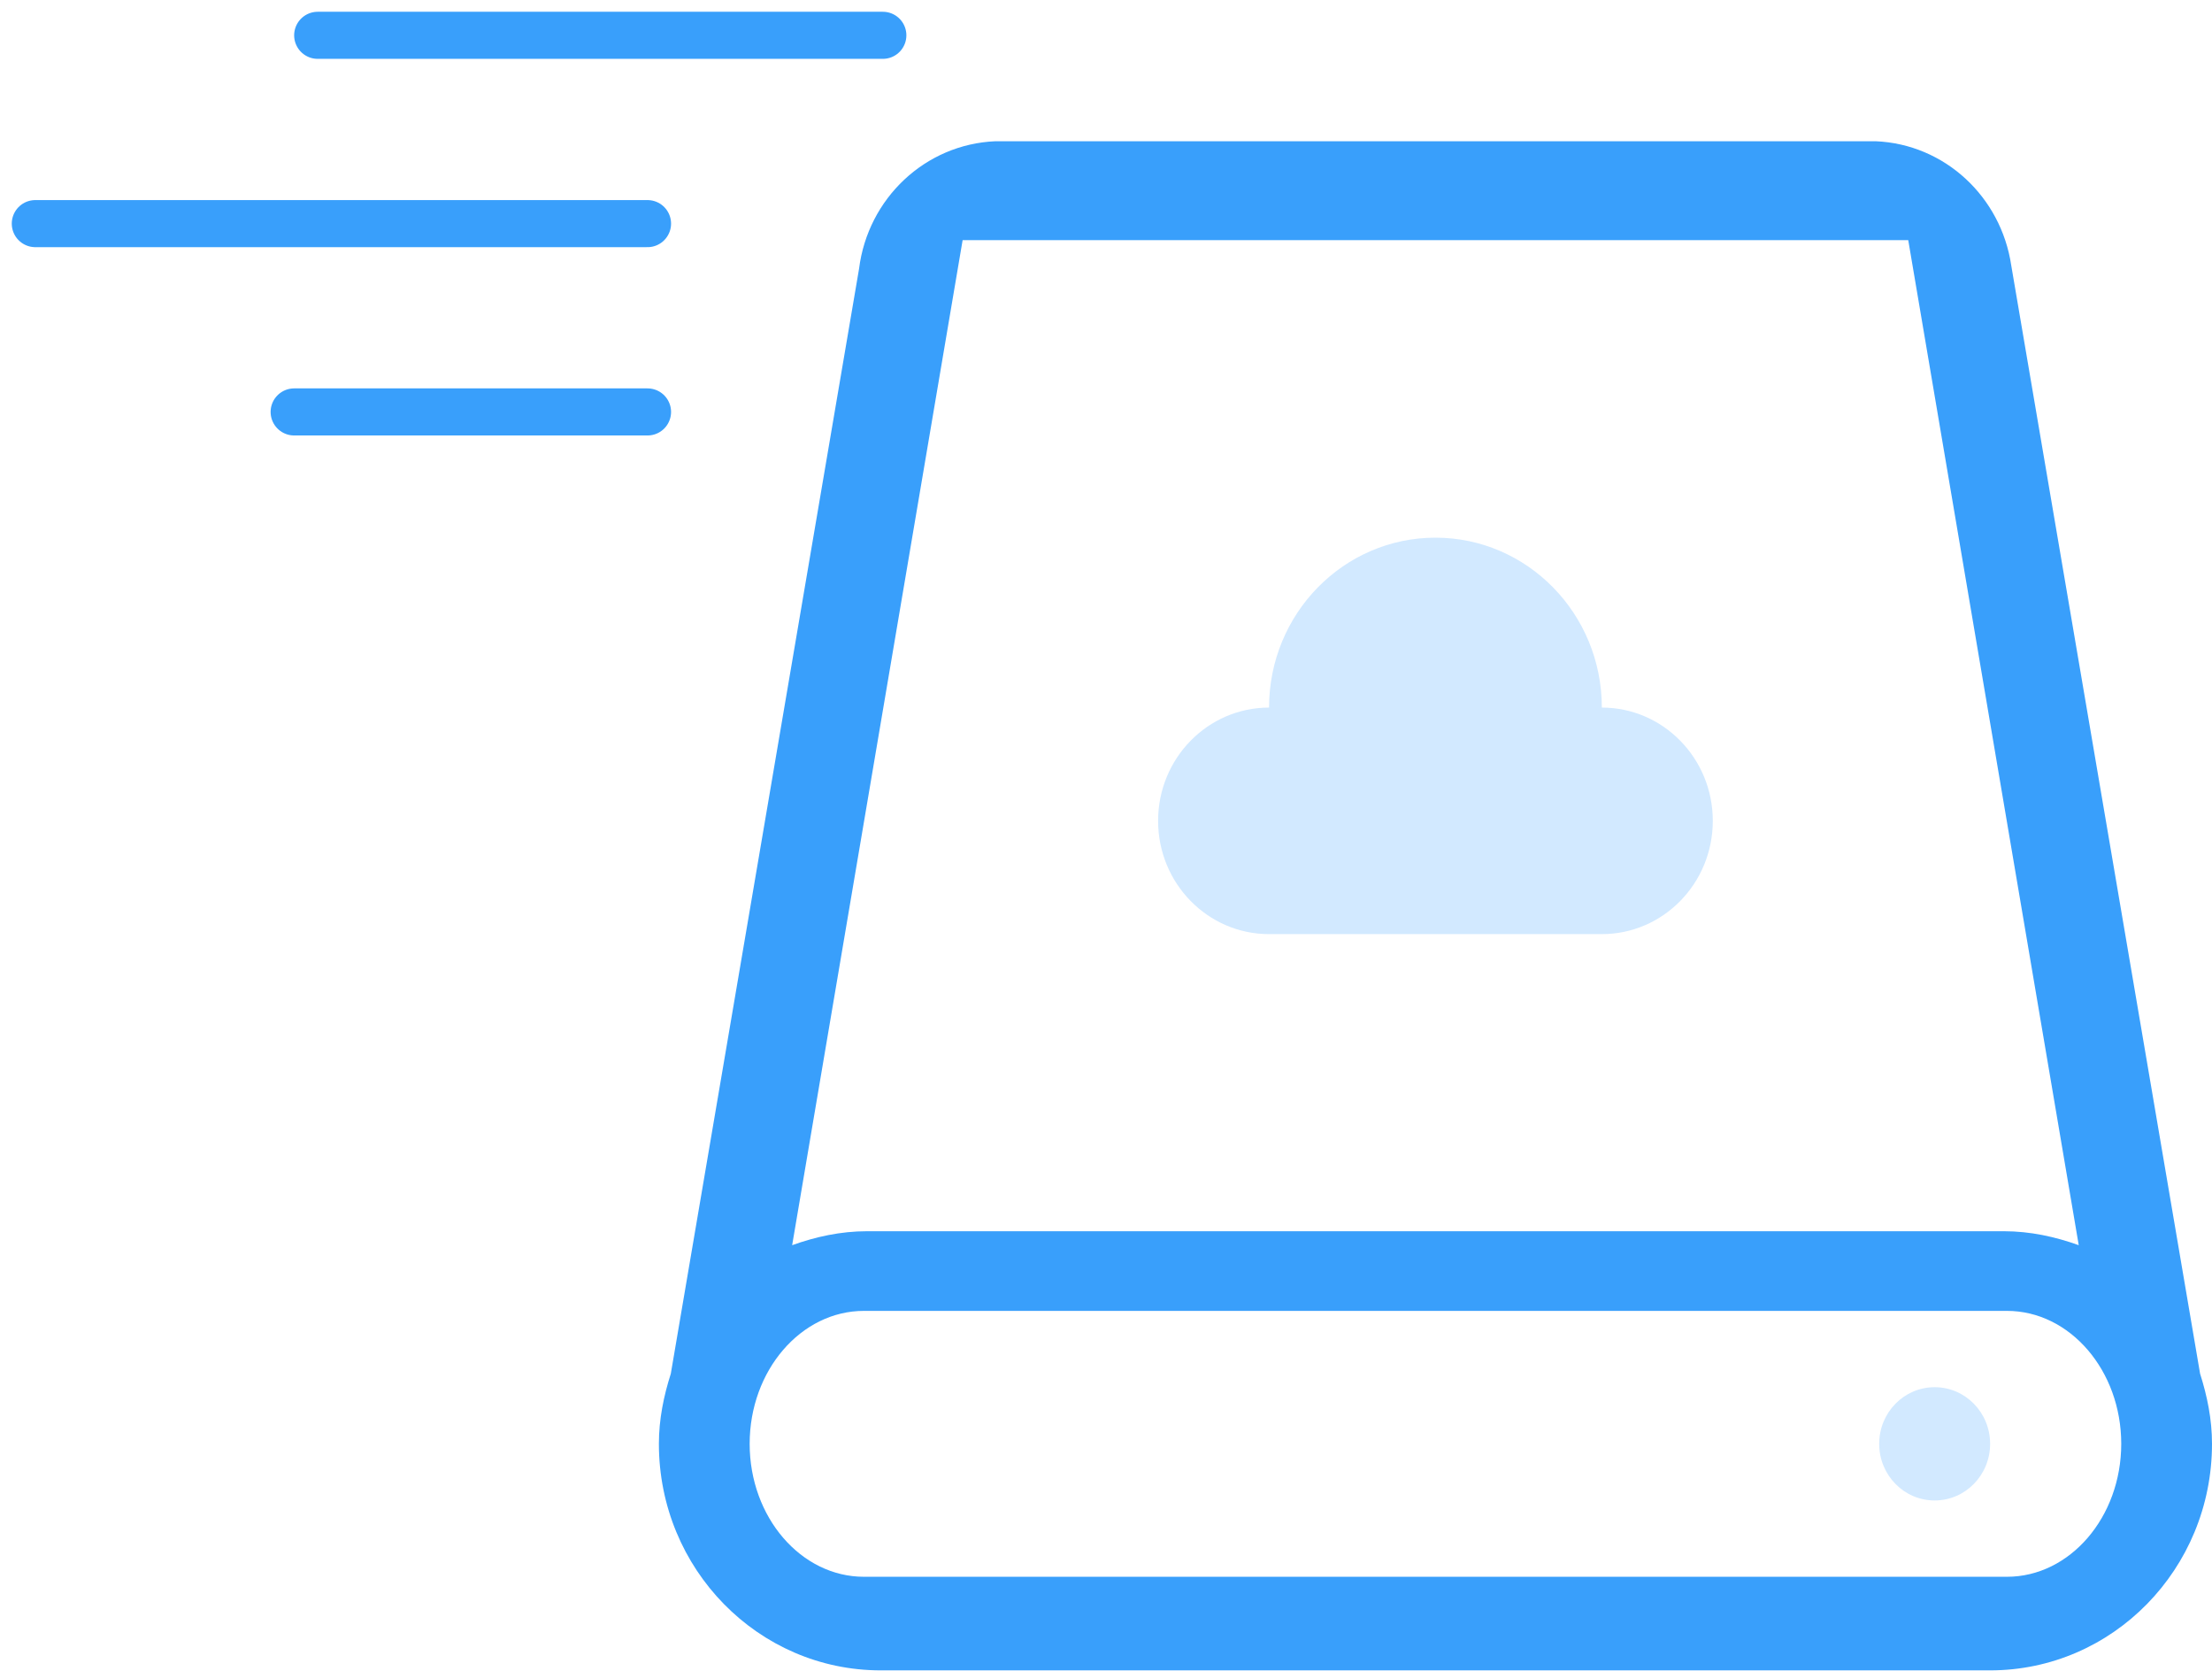 <?xml version="1.0" encoding="UTF-8"?>
<svg width="94px" height="71px" viewBox="0 0 94 71" version="1.1" xmlns="http://www.w3.org/2000/svg" xmlns:xlink="http://www.w3.org/1999/xlink">
    <!-- Generator: sketchtool 42 (36781) - http://www.bohemiancoding.com/sketch -->
    <title>EE147AB8-CDFB-4BBD-B0BC-DEEF14043EE0</title>
    <desc>Created with sketchtool.</desc>
    <defs></defs>
    <g id="Page-1" stroke="none" stroke-width="1" fill="none" fill-rule="evenodd">
        <g id="解决方案_融合云" transform="translate(-673, -748)">
            <g id="产品特性" transform="translate(0, 638)">
                <g id="rhy_icon_2" transform="translate(637, 80)">
                    <rect id="Bounds" x="0" y="0" width="166" height="130"></rect>
                    <g id="Group-23" transform="translate(37, 30)">
                        <g id="网络存储-copy" transform="translate(27, 6)">
                            <path d="M65.494,52.359 L57.469,5.277 C57.034,2.359 54.642,0.122 51.703,0 L14.304,0 C11.316,0.125 8.881,2.429 8.506,5.418 L0.506,52.361 C0.205,53.304 0,54.293 0,55.338 C0,60.653 4.222,64.962 9.429,64.962 L56.571,64.962 C61.778,64.962 66,60.653 66,55.338 C66,54.29 65.795,53.304 65.494,52.359 Z M12.907,4.203 L53.092,4.203 L60.337,46.899 C59.337,46.541 58.278,46.306 57.157,46.306 L8.843,46.306 C7.722,46.306 6.663,46.541 5.663,46.899 L12.907,4.203 Z M57.286,60.986 L8.714,60.986 C6.037,60.986 3.857,58.452 3.857,55.338 C3.857,52.225 6.037,49.69 8.714,49.69 L57.286,49.69 C59.963,49.69 62.143,52.225 62.143,55.338 C62.143,58.452 59.963,60.986 57.286,60.986 Z" id="Shape" fill="#399FFB"></path>
                            <path d="M54.214,52.932 C52.911,52.932 51.857,54.008 51.857,55.338 C51.857,56.668 52.911,57.744 54.214,57.744 C55.517,57.744 56.571,56.668 56.571,55.338 C56.571,54.008 55.517,52.932 54.214,52.932 Z" id="Path" fill="#D2E9FF"></path>
                            <path d="M25.929,33.684 L40.071,33.684 C42.675,33.684 44.786,31.53 44.786,28.872 C44.786,26.215 42.675,24.06 40.071,24.06 C40.071,20.075 36.906,16.842 33,16.842 C29.094,16.842 25.929,20.075 25.929,24.06 C23.325,24.06 21.214,26.215 21.214,28.872 C21.214,31.53 23.325,33.684 25.929,33.684 Z" id="Path" fill="#D2E9FF"></path>
                        </g>
                        <path d="M12.5,1.5 L36.517,1.5" id="Line" stroke="#399FFB" stroke-width="2" stroke-linecap="round" stroke-linejoin="round"></path>
                        <path d="M0.5,9.5 L26.517,9.5" id="Line-Copy-21" stroke="#399FFB" stroke-width="2" stroke-linecap="round" stroke-linejoin="round"></path>
                        <path d="M11.5,17.5 L26.517,17.5" id="Line-Copy-22" stroke="#399FFB" stroke-width="2" stroke-linecap="round" stroke-linejoin="round"></path>
                    </g>
                </g>
            </g>
        </g>
    </g>
</svg>